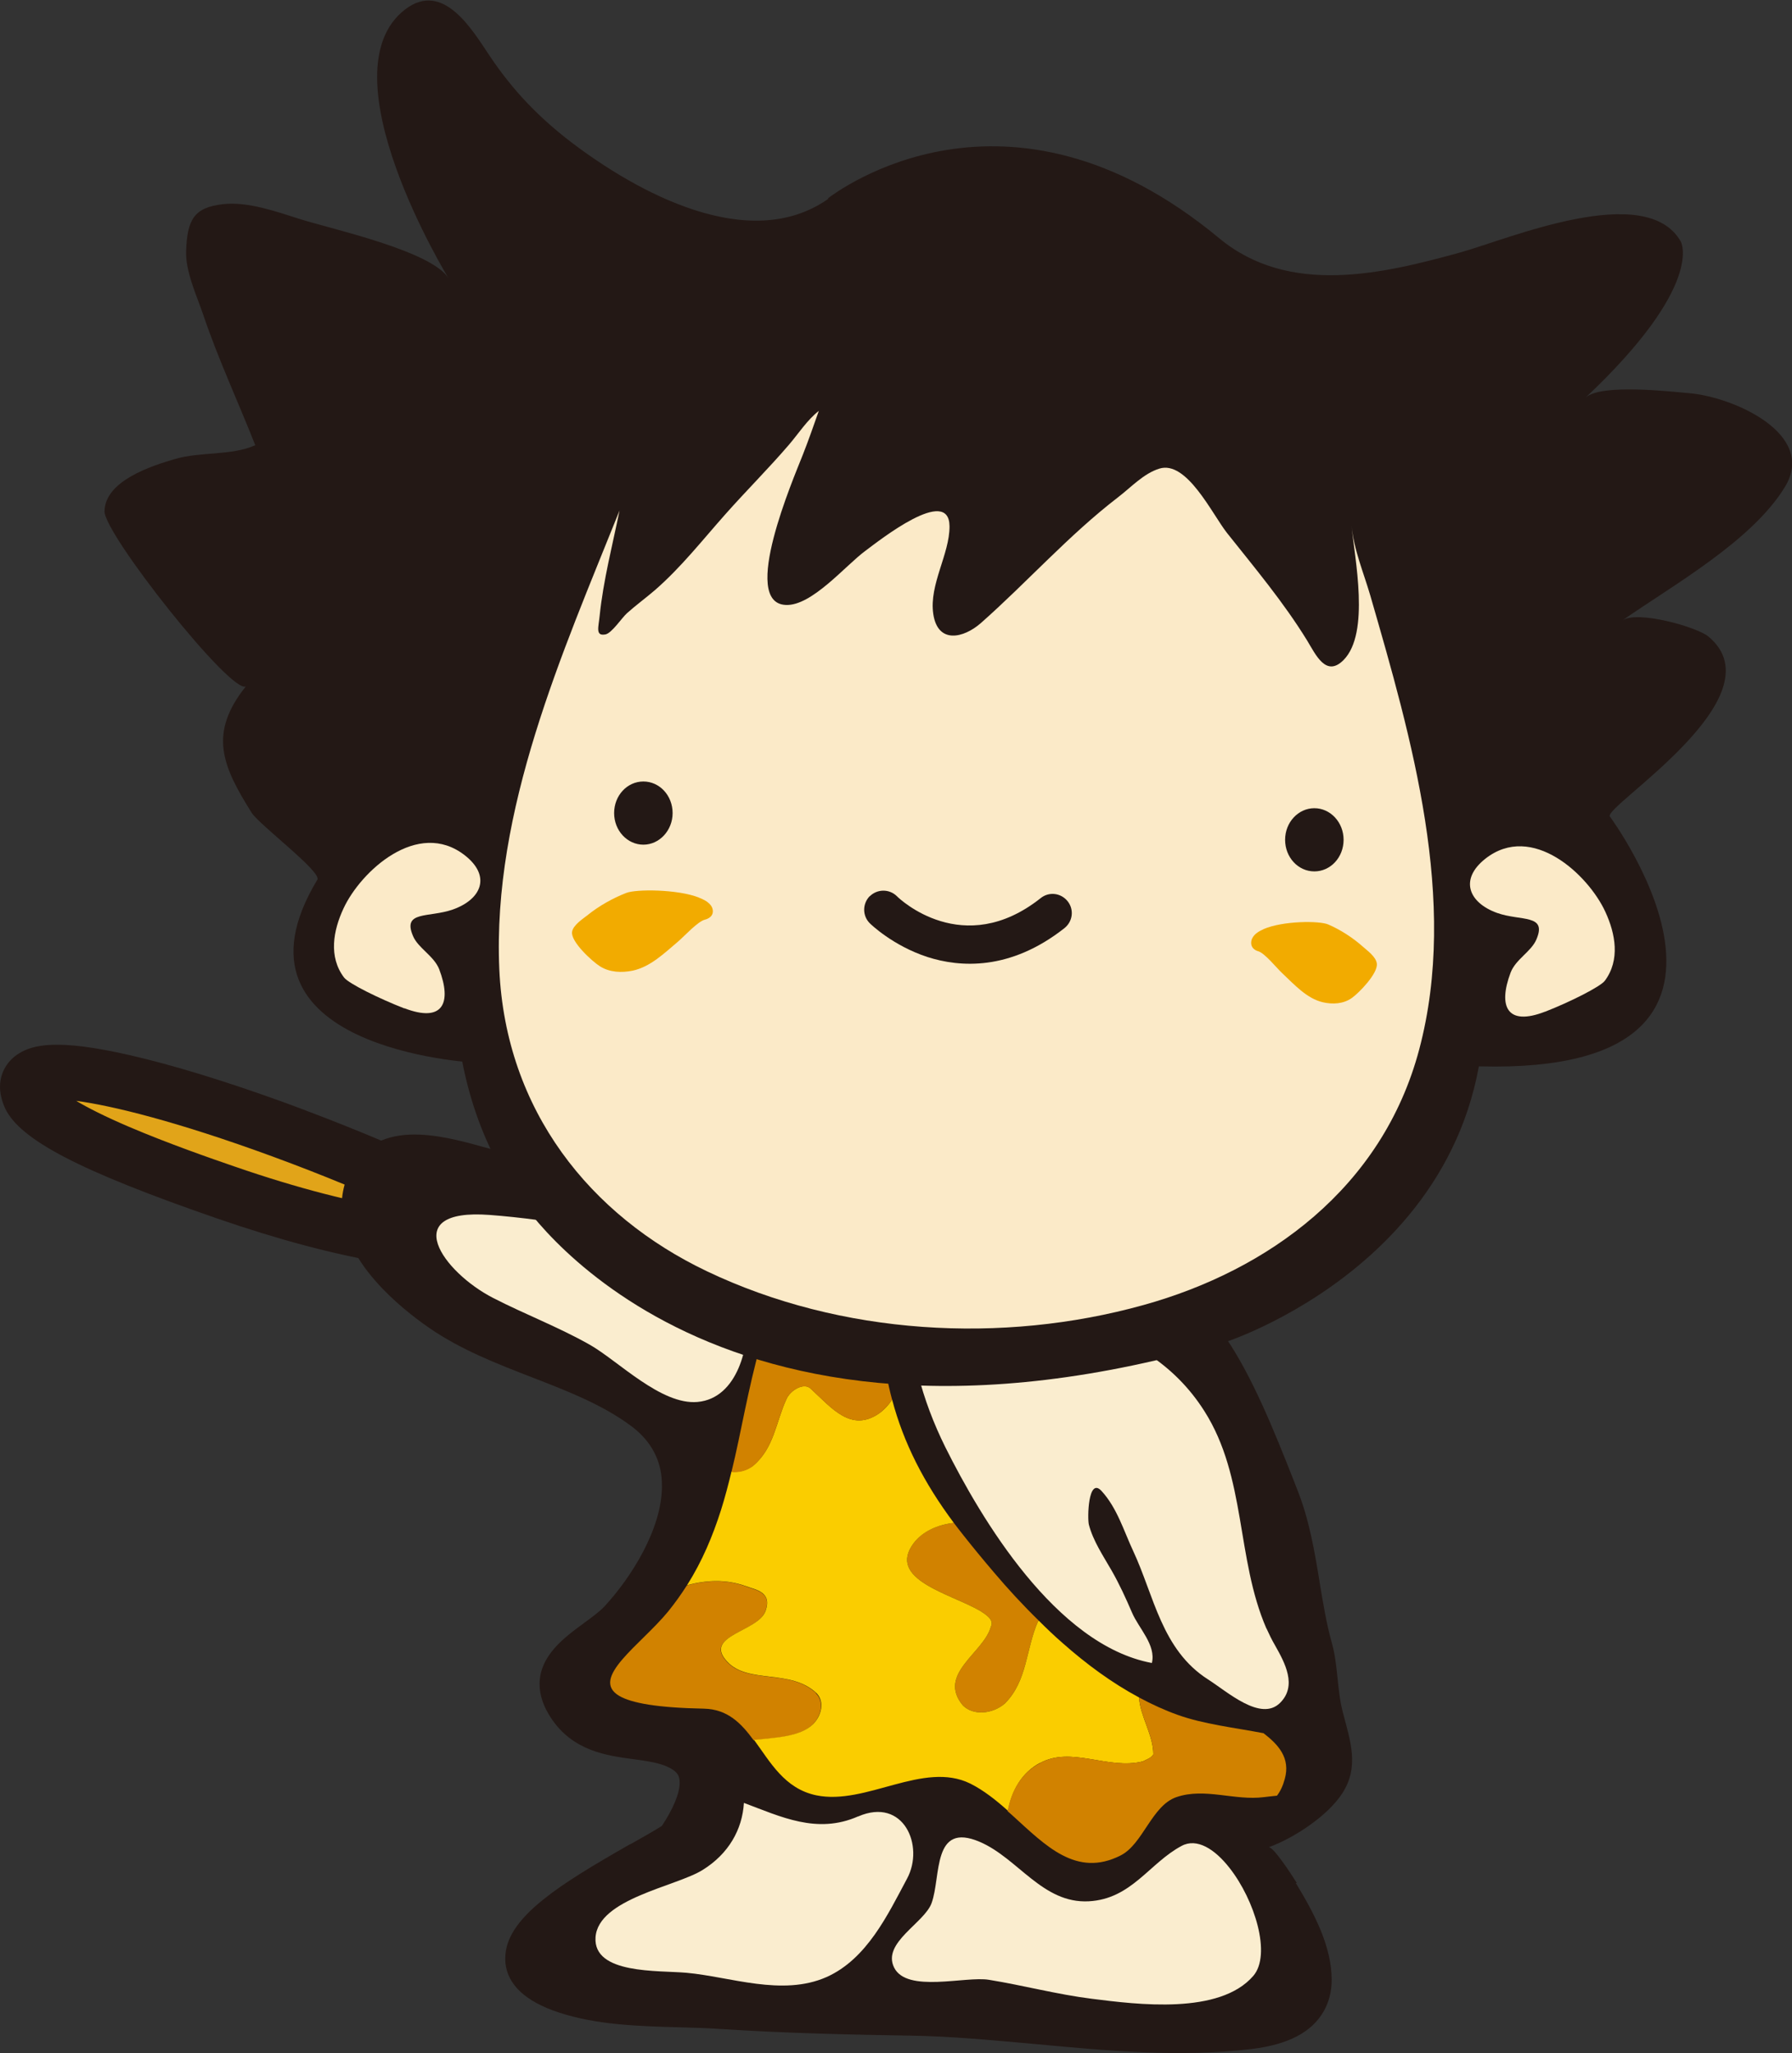 <?xml version="1.0" encoding="UTF-8"?><svg xmlns="http://www.w3.org/2000/svg" viewBox="0 0 99.27 113.73"><rect x="0" y="0" width="99.27" height="113.73" fill="#333333" stroke="none"/><defs><style>.d{fill:#d18200;}.e{fill:#fbeac8;}.f{fill:#faedcf;}.g{fill:#f2ab00;}.h{fill:#facd00;}.i{fill:#231815;}.j{fill:#e1a419;}</style></defs><g id="a"/><g id="b"><g id="c"><g><path class="j" d="M1.66,60.59c.9,1.86,8.16,4.38,10.85,5.31,4.6,1.59,10.95,3.32,15.6,2.64-2.46-2.99-28.65-12.83-26.46-7.97v.03Z"/><g><path class="i" d="M29.28,67.73c-1.99-2.43-12.36-6.23-13.53-6.66-3.23-1.17-6.19-2.08-8.56-2.62-4.05-.93-5.38-.57-6.15-.09-.55,.34-1.04,.98-1.04,1.84,0,.34,.08,.73,.26,1.14,0,0,.02,.05,.03,.07,.85,1.75,4.13,3.45,11.72,6.08,6.86,2.37,12.35,3.28,16.32,2.71l2.66-.39-1.71-2.07Zm-16.28-3.11c-1.28-.44-3.67-1.27-5.85-2.2-1.38-.59-2.31-1.07-2.93-1.44,1.96,.26,5.55,1.13,10.87,3.08,2.86,1.05,5.31,2.08,7.23,2.97-2.69-.4-5.82-1.2-9.32-2.41Z"/><path class="i" d="M.3,61.43H.3Z"/></g><path class="i" d="M71.84,104.31c-.33-.53-1.34-2.07-1.57-1.98,1.39-.5,3.27-1.73,4.08-2.98,.97-1.48,.45-2.92,.04-4.49-.33-1.26-.26-2.59-.61-3.85-.31-1.1-.49-2.24-.68-3.37v-.02c-.28-1.69-.57-3.45-1.25-5.14l-.23-.59c-1-2.53-2.25-5.67-3.76-7.85-3.29-4.76-10.49-5.53-16.27-6.14h-.05c-1.47-.16-2.86-.31-4.07-.51l-4.59-.74-4.05-.65c-3.42-.56-7.47-1.27-11.48-2.31,0,0-.67-.18-.67-.18-1.08-.3-2.57-.71-3.96-.66-.8,.03-1.49,.22-2.05,.56-.67,.4-1.16,1.02-1.46,1.84-.18,.49-.28,1-.28,1.52,0,1.37,.63,2.78,1.88,4.2,.99,1.13,2.16,2.03,2.97,2.59,1.77,1.22,3.77,1.99,5.7,2.74,1.99,.77,3.86,1.5,5.44,2.66,1.03,.75,1.61,1.72,1.73,2.88,.01,.15,.02,.32,.02,.48,0,2.39-1.72,5.08-3.18,6.66-.29,.31-.72,.62-1.17,.95-1.02,.75-2.43,1.77-2.43,3.36,0,.62,.22,1.26,.65,1.9,1.21,1.81,3.07,2.06,4.56,2.26h.01c.72,.1,1.4,.19,1.91,.44,.45,.21,.56,.43,.6,.58,.02,.08,.03,.18,.03,.29,0,.58-.35,1.42-.98,2.38-.45,.29-1.08,.64-1.75,1.02h-.02c-2.1,1.2-3.63,2.12-4.79,3.05-1.45,1.16-2.12,2.2-2.12,3.27,0,.09,0,.18,.01,.27,.13,1.2,1.12,2.12,2.93,2.72,2.1,.7,4.45,.77,6.72,.83h0c.73,.02,1.49,.04,2.19,.09,3.68,.24,7.38,.32,10.51,.37,2.29,.03,4.69,.26,7.01,.47h.02c3.94,.37,8.01,.75,11.98,.27,2.01-.25,3.31-.93,3.97-2.09,.29-.51,.44-1.1,.44-1.74,0-1.85-.97-3.67-1.9-5.22-.02-.03-.05-.08-.09-.14Z"/><path class="f" d="M47.53,100.62c-2.28,1-4.28,.01-6.32-.75-.09,1.48-.85,2.82-2.28,3.71-1.46,.92-5.8,1.59-5.94,3.74-.13,2.05,3.47,1.82,5.04,1.96,2.42,.22,5.3,1.32,7.75,.24,2.25-1,3.41-3.48,4.47-5.46,.97-1.81-.19-4.53-2.71-3.44Z"/><path class="f" d="M68.11,103.47c-.82-1.05-1.81-1.67-2.65-1.22-1.79,.95-2.77,2.94-5.14,3.07-2.56,.14-3.92-2.38-6.04-3.29-2.65-1.14-2.14,1.91-2.67,3.38h0c-.39,1.11-2.76,2.2-2.08,3.58,.71,1.43,3.96,.46,5.26,.68,1.91,.31,3.77,.81,5.69,1.05,2.53,.32,7.08,.9,8.95-1.27,1.01-1.18,.08-4.2-1.32-5.98Z"/><path class="f" d="M70.15,90.2c-1.68-3.88-1.1-8.36-3.43-12.03-3.37-5.32-10.09-5.71-16.35-6.37-.1,2.87,.71,5.77,2,8.37,1.96,3.93,6.12,10.96,11.44,11.95,.24-1-.73-1.92-1.1-2.79-.34-.79-.7-1.58-1.13-2.33-.47-.82-1.02-1.63-1.26-2.54-.09-.32-.05-2.68,.7-1.87,.87,.95,1.23,2.21,1.76,3.34,1.15,2.46,1.57,5.46,4.14,7.1,1.07,.68,2.92,2.36,3.99,1.3,.96-.95,.27-2.22-.28-3.19-.18-.31-.33-.62-.47-.93Z"/><path class="d" d="M45.21,93.79c-1.45-1.36-3.78-.48-4.94-1.74-1.36-1.45,1.74-1.65,2.13-2.81,.39-1.07-.58-1.16-1.07-1.36-1.14-.42-2.22-.34-3.28-.06-.31,.49-.66,.98-1.04,1.45-1.52,1.85-4.36,3.69-2.71,4.67,.68,.4,2.11,.66,4.7,.71,1.31,.03,2.06,.81,2.75,1.75,1.16-.13,2.5-.15,3.26-.86,.48-.48,.68-1.26,.19-1.74Z"/><path class="d" d="M57.54,89.77c-.88-.86-1.71-1.76-2.48-2.67-.58-.68-1.14-1.36-1.67-2.03-.19-.24-.37-.47-.55-.71-.91,.1-1.72,.46-2.21,1.1-1.55,2.04,2.03,2.81,3.68,3.78,.29,.19,.78,.48,.58,.87-.39,1.45-3,2.62-1.55,4.36,.58,.58,1.65,.48,2.32-.1,1.26-1.26,1.16-3,1.84-4.55,.01-.02,.02-.04,.04-.05Z"/><path class="h" d="M57.6,97.67c1.74-.97,3.78,.39,5.71-.1,.19-.1,.48-.19,.58-.39,0-1.08-.73-2.1-.79-3.15-1.51-.81-2.92-1.85-4.23-3.01-.46-.4-.9-.82-1.33-1.25-.01,.02-.02,.03-.04,.05-.68,1.55-.58,3.29-1.84,4.55-.68,.58-1.74,.68-2.32,.1-1.45-1.74,1.16-2.91,1.55-4.36,.2-.39-.29-.68-.58-.87-1.65-.97-5.23-1.74-3.68-3.78,.49-.63,1.3-1,2.21-1.1-1.66-2.22-2.79-4.44-3.42-6.83-.2,.3-.44,.56-.72,.76-1.55,1.07-2.62-.29-3.78-1.36-.39-.39-1.16,.1-1.36,.58-.58,1.26-.68,2.71-1.84,3.68-.38,.28-.8,.37-1.2,.33-.17,.71-.36,1.43-.58,2.13-.46,1.44-1.04,2.83-1.88,4.16,1.06-.28,2.14-.35,3.28,.06,.48,.19,1.45,.29,1.07,1.36-.39,1.16-3.49,1.36-2.13,2.81,1.16,1.26,3.49,.39,4.94,1.74,.48,.48,.29,1.26-.19,1.74-.76,.71-2.1,.73-3.26,.86,.9,1.22,1.68,2.7,3.45,3.07,2.76,.57,5.93-1.93,8.53-.65,.74,.37,1.43,.92,2.09,1.51,.2-1.12,.77-2.13,1.78-2.66Z"/><path class="d" d="M70,96.01c-1.62-.31-3.33-.5-4.77-1.02-.73-.26-1.44-.59-2.13-.96,.06,1.05,.79,2.07,.79,3.15-.1,.19-.39,.29-.58,.39-1.94,.48-3.97-.87-5.71,.1-1.01,.53-1.58,1.53-1.78,2.66,.09,.08,.17,.15,.26,.23,1.83,1.66,3.54,3.47,6,2.22,1.24-.63,1.72-2.76,3.09-3.23,1.57-.54,3.23,.21,4.85,0,.22-.03,.46-.05,.72-.08,.19-.25,.33-.55,.43-.92,.33-1.17-.36-1.91-1.16-2.53Z"/><path class="d" d="M41.72,81.2c1.16-.97,1.26-2.42,1.84-3.68,.19-.48,.97-.97,1.36-.58,1.16,1.07,2.23,2.42,3.78,1.36,.28-.21,.52-.47,.72-.76-.49-1.83-.69-3.75-.61-5.84-1.72-.33-3.68-.51-5.44-.55-1.06,2.23-1.6,4.58-2.1,6.94-.24,1.15-.47,2.31-.75,3.45,.41,.04,.82-.05,1.2-.33Z"/><path class="f" d="M40.84,71.27c-.62-.88-1.7-1.39-2.97-1.84-3.18-1.13-7.32-1.87-10.75-2.13-5.11-.38-2.59,3.17,.2,4.6,1.77,.91,3.62,1.61,5.35,2.59,1.57,.89,3.95,3.35,5.97,3.17,2.24-.2,2.89-3.15,2.74-4.84-.06-.63-.25-1.13-.54-1.56Z"/><path class="i" d="M45.87,10.98c.45-.32,9.89-7.55,21.66,2.21,3.88,3.22,9.04,1.99,13.38,.79,2.63-.73,10.27-3.99,12.2-.6,0,0,1.36,2.39-5.28,8.65,.84-.79,4.71-.34,5.74-.25,2.43,.2,7.1,2.25,5.31,5.19-1.83,3.01-6.25,5.47-9.01,7.4,.82-.58,4.12,.36,4.77,.89,4.01,3.34-5.85,9.43-5.46,9.97,0,0,10.91,14.73-8.01,13.81l-54.91-.18s-14.34-.74-8.68-10.13c.26-.43-3.23-3.05-3.64-3.71-1.65-2.62-2.39-4.41-.32-7-.81,.46-7.86-8.45-7.83-9.7,.03-1.69,2.6-2.51,3.89-2.89,1.42-.42,3.18-.18,4.46-.77-.95-2.41-2.05-4.76-2.88-7.22-.35-1.03-.99-2.4-.95-3.52,.06-1.78,.45-2.43,2.05-2.61,1.36-.16,3.01,.43,4.27,.83,1.75,.55,7.29,1.76,8.22,3.28,0,0-6.99-11.41-2.39-14.91,2.11-1.6,3.72,1.18,4.67,2.59,1.27,1.9,2.71,3.4,4.53,4.79,3.62,2.75,9.85,6.21,14.23,3.12Z"/><path class="i" d="M32.65,27.46s-13.9,24.76-3.92,38.85c0,0,10.23,16.57,39.22,8.01,0,0,16.71-5.43,13.98-22.37,0,0-3.33-22.92-7.5-28.72-4.18-5.8-25.84-23.02-41.78,4.24Z"/><path class="e" d="M45.36,22.76c-.64,.5-1.12,1.25-1.65,1.87-1.14,1.33-2.37,2.55-3.53,3.86-1.27,1.43-2.46,2.95-3.9,4.2-.51,.44-1.05,.83-1.55,1.28-.28,.25-.83,1.09-1.18,1.17-.59,.12-.39-.41-.33-1.04,.2-1.95,.71-3.9,1.1-5.82-3.17,7.91-7.05,16.57-6.66,25.41,.35,7.83,5.04,13.65,11.5,16.73,7.42,3.54,16.36,4.05,24.19,1.87,6.88-1.91,13.23-6.47,15.27-14.16,2.19-8.25-.43-17.25-2.71-25.14-.38-1.3-.91-2.52-1.04-3.89,.17,1.83,1.04,5.96-.44,7.46-.97,.98-1.54-.29-2.02-1.08-1.31-2.13-2.9-4.02-4.44-5.96-.82-1.04-2.23-4.04-3.75-3.56-.87,.27-1.57,1.04-2.29,1.59-2.72,2.09-5.03,4.7-7.6,6.97-.95,.83-2.38,1.17-2.63-.51-.24-1.63,.91-3.31,.9-4.86-.02-2.28-3.89,.79-4.67,1.37-1.1,.81-2.97,3.07-4.41,2.99-2.53-.12,.44-7.01,.95-8.31,.32-.81,.6-1.62,.89-2.44Z"/><path class="i" d="M37.26,45.04c0,.96-.73,1.75-1.62,1.75s-1.62-.78-1.62-1.75,.72-1.75,1.62-1.75,1.62,.78,1.62,1.75Z"/><path class="i" d="M74.43,46.52c0,.97-.72,1.75-1.62,1.75s-1.62-.78-1.62-1.75,.73-1.75,1.62-1.75,1.62,.78,1.62,1.75Z"/><path class="g" d="M38.72,49.72c-1.2-.47-3.48-.47-4.02-.26-.75,.29-1.53,.73-2.16,1.24-.25,.2-.79,.54-.85,.92-.08,.55,1.13,1.65,1.55,1.91,.54,.34,1.2,.36,1.8,.24,.99-.21,1.76-.97,2.53-1.62,.32-.27,1.09-1.12,1.49-1.21,0,0,.43-.09,.43-.46,0-.33-.3-.58-.76-.75Z"/><path class="g" d="M69.99,51.47c1.08-.47,3.11-.47,3.59-.26,.67,.29,1.36,.73,1.93,1.24,.22,.2,.71,.54,.76,.92,.08,.55-1.01,1.65-1.38,1.91-.48,.34-1.07,.36-1.61,.24-.89-.21-1.57-.97-2.26-1.62-.29-.27-.97-1.12-1.33-1.21,0,0-.38-.09-.38-.46,0-.33,.27-.58,.67-.75Z"/><path class="e" d="M22.4,55.86c-1.39-.54-3.09-1.38-3.34-1.71-.87-1.15-.6-2.61-.03-3.83,.95-2.05,4.11-4.98,6.72-2.94,1.46,1.14,.94,2.43-.66,3-1.33,.47-2.82,.05-2.21,1.47,.28,.67,1.16,1.1,1.45,1.84,.71,1.87,.21,2.98-1.93,2.16Z"/><path class="e" d="M85.6,56.04c1.38-.54,3.05-1.38,3.3-1.71,.86-1.15,.59-2.61,.03-3.82-.94-2.05-4.06-4.98-6.65-2.94-1.44,1.14-.93,2.43,.65,3,1.32,.47,2.79,.05,2.18,1.47-.28,.67-1.15,1.1-1.43,1.84-.7,1.87-.2,2.98,1.91,2.16Z"/><path class="i" d="M48.18,49.64c-.41,.42-.41,1.09,0,1.5,.05,.05,1.27,1.24,3.19,1.87,1.8,.58,4.58,.78,7.6-1.6,.46-.37,.54-1.03,.17-1.49-.37-.46-1.03-.54-1.49-.17-4.29,3.4-7.83,.04-7.97-.11-.42-.41-1.09-.4-1.5,.01Z"/></g></g></g></svg>
